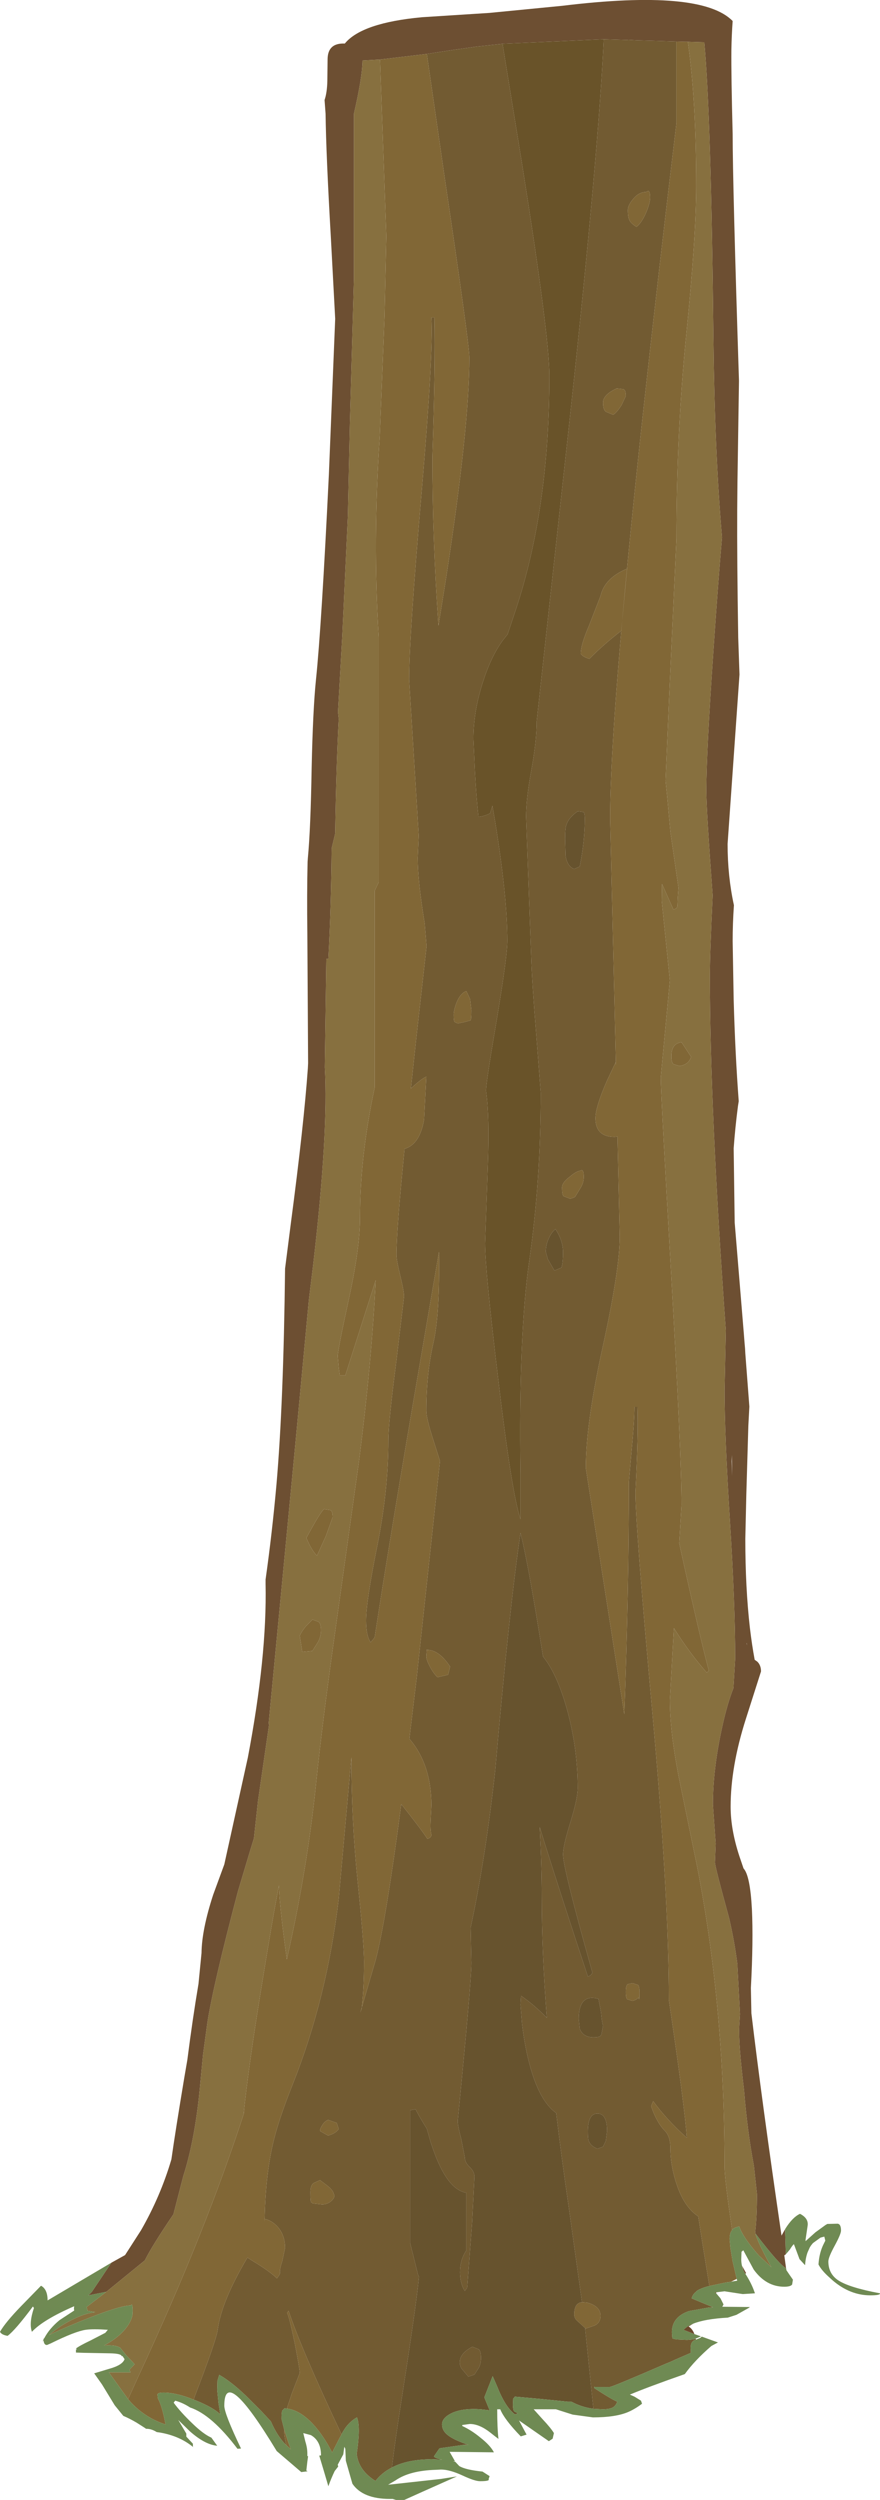 <?xml version="1.0" encoding="UTF-8" standalone="no"?>
<svg xmlns:ffdec="https://www.free-decompiler.com/flash" xmlns:xlink="http://www.w3.org/1999/xlink" ffdec:objectType="shape" height="493.65px" width="173.8px" xmlns="http://www.w3.org/2000/svg">
  <g transform="matrix(1.0, 0.0, 0.0, 1.0, 0.0, 0.0)">
    <path d="M22.0 446.8 L24.7 445.3 27.85 440.4 Q31.7 433.7 33.85 426.4 34.65 420.75 36.4 410.25 L37.0 406.75 Q38.05 398.55 39.2 391.75 L39.8 385.65 Q39.85 381.05 42.1 374.15 L44.3 368.15 48.95 347.05 Q52.75 327.05 52.45 312.75 L52.45 311.9 Q53.75 302.7 54.6 293.15 56.0 277.1 56.3 250.5 L57.45 241.5 Q60.0 222.2 60.8 210.95 L60.85 209.95 60.7 184.25 Q60.6 176.65 60.75 170.15 L60.8 169.45 Q61.35 163.7 61.55 151.65 61.8 140.1 62.4 134.25 63.5 123.7 64.95 93.75 L66.2 62.95 65.35 47.0 Q64.4 30.5 64.3 22.45 L64.1 19.75 Q64.6 18.3 64.65 15.95 L64.7 11.65 Q64.75 8.45 68.1 8.6 71.45 4.5 83.35 3.4 L96.65 2.55 111.0 1.15 Q138.5 -2.2 144.7 4.15 144.5 6.95 144.45 9.8 144.4 15.0 144.7 26.45 144.7 36.4 145.95 75.2 L145.65 95.05 145.6 100.65 Q145.55 110.45 145.8 125.95 L146.05 133.2 143.7 166.65 Q143.7 173.0 144.95 178.75 144.7 182.35 144.7 185.85 L144.9 197.4 Q145.2 208.15 145.9 217.45 L145.75 218.4 Q145.2 222.6 144.9 226.75 L145.1 241.4 146.9 263.25 147.05 265.15 147.15 266.3 147.2 267.25 148.0 277.75 147.8 281.5 147.4 295.05 147.2 303.85 Q147.2 313.5 148.1 321.4 148.5 324.8 149.05 327.75 L149.55 328.1 Q150.3 328.8 150.3 330.05 L147.3 339.45 Q144.3 348.85 144.3 356.75 144.3 361.3 146.05 366.6 L146.85 368.95 Q148.15 370.35 148.5 376.95 148.8 383.2 148.3 392.55 L148.4 397.55 Q150.4 414.45 154.35 441.45 L155.05 440.2 155.2 445.15 154.9 445.35 155.25 447.9 Q153.95 447.25 149.2 441.05 L149.15 440.75 Q149.5 437.85 149.5 433.25 L148.9 427.7 Q147.6 420.85 146.95 412.75 145.8 403.2 146.0 400.05 L146.15 397.7 145.65 388.4 145.65 388.0 Q145.1 383.55 144.0 378.75 141.2 368.55 141.2 367.75 L141.35 364.05 140.8 356.35 Q140.8 349.3 142.65 340.95 143.6 336.55 144.85 333.35 L145.2 327.55 Q145.2 316.85 144.15 300.15 143.1 283.45 143.1 274.55 L143.35 262.7 Q140.2 219.0 140.2 192.65 140.2 188.35 140.75 176.8 139.5 159.85 139.5 156.15 139.5 148.6 140.95 127.8 141.9 114.0 142.6 106.1 141.15 89.4 140.9 66.85 140.45 23.05 139.1 8.35 L135.85 8.25 135.3 8.25 133.6 8.2 129.05 8.05 125.7 7.95 124.0 7.85 124.0 7.9 119.4 7.75 119.25 7.75 99.25 8.65 94.15 9.2 89.55 9.85 84.3 10.65 75.05 11.75 71.6 11.95 Q71.55 15.3 69.9 22.45 L69.9 55.05 69.1 83.65 68.7 101.95 67.6 125.55 66.75 140.6 66.9 141.95 Q66.4 151.3 66.2 164.55 L66.15 164.8 65.5 167.5 Q65.4 179.1 64.85 189.35 L64.45 189.35 64.3 200.0 64.15 210.75 Q64.9 223.5 61.85 249.75 L61.0 256.7 58.4 284.4 53.05 340.4 53.15 340.5 50.95 355.65 50.15 363.0 49.35 365.6 47.0 373.45 Q42.1 392.0 40.95 399.45 L40.1 405.7 39.5 411.95 Q38.55 422.35 36.2 429.7 L34.25 437.25 Q30.1 443.35 28.6 446.35 L21.0 452.55 17.45 453.25 18.15 452.55 22.0 446.8 M144.6 291.45 L144.55 287.3 144.5 288.55 144.6 291.45 M147.45 324.45 L147.55 324.9 147.5 324.5 147.45 324.45" fill="#6d4f32" fill-rule="evenodd" stroke="none"/>
    <path d="M136.85 461.95 L137.4 461.8 137.45 462.0 137.15 462.1 Q136.4 462.45 136.4 463.65 L136.45 464.6 133.35 465.95 132.7 466.25 132.0 466.55 131.5 466.75 Q120.9 471.35 120.4 471.35 L117.5 471.35 117.4 471.3 117.35 471.55 Q120.55 473.65 121.9 474.25 121.65 475.0 121.1 475.35 120.4 475.75 119.0 475.75 L117.2 475.65 115.55 459.7 115.7 459.8 117.45 459.2 Q118.6 458.65 118.6 457.3 118.6 455.4 116.0 454.7 L114.95 454.6 112.3 435.6 Q110.9 426.05 109.85 417.25 106.45 414.85 104.5 407.3 103.6 403.8 103.1 399.6 L102.8 395.9 102.9 394.1 Q105.45 395.85 108.0 398.45 107.0 385.45 107.0 374.6 107.0 368.55 106.6 360.95 L106.6 360.8 107.65 364.2 Q110.8 374.25 116.1 390.3 116.8 390.1 117.0 389.5 111.2 368.9 111.2 366.2 111.2 364.5 112.65 359.85 114.1 355.15 114.1 353.1 114.1 345.65 112.2 338.35 110.45 331.7 107.95 328.05 L107.25 327.1 106.4 321.85 Q104.15 308.05 102.8 302.7 100.65 317.1 97.8 349.6 95.9 366.9 92.95 380.65 L93.1 387.6 Q93.1 391.4 90.4 418.8 90.4 419.8 91.1 422.4 L91.8 426.0 Q91.8 427.0 92.75 427.9 93.7 428.8 93.7 429.8 L93.25 438.75 92.3 451.4 92.25 451.75 91.8 452.4 Q90.9 451.0 90.85 448.75 90.85 446.2 92.1 444.4 L92.1 433.0 Q88.25 432.35 85.45 424.15 L85.1 423.15 84.3 420.35 Q82.35 417.2 82.1 416.5 L81.0 416.7 81.0 442.9 82.55 449.15 82.75 449.6 Q82.15 455.6 79.5 472.6 78.1 481.45 77.4 487.25 75.45 488.25 74.15 489.9 70.8 487.8 70.45 484.55 71.25 479.2 70.5 477.35 68.6 478.4 67.45 480.7 59.45 463.75 57.0 456.3 L56.7 456.7 Q57.1 457.4 58.2 462.65 59.2 467.75 59.2 468.6 L57.65 472.6 56.65 475.6 56.2 475.55 55.75 476.0 Q55.6 476.35 55.6 477.65 L56.1 479.65 Q56.15 481.35 56.55 482.85 54.8 481.15 53.5 478.15 L51.65 476.15 48.55 473.05 Q45.6 470.25 43.3 468.95 L42.95 470.1 42.9 471.95 43.15 474.5 43.5 476.75 Q42.2 475.45 38.8 474.05 L38.25 473.85 38.5 473.1 Q42.8 461.9 43.0 460.0 43.75 454.45 48.8 445.9 L48.9 445.8 49.65 446.3 Q53.3 448.5 54.7 449.9 L55.15 449.25 55.3 448.9 Q55.2 448.05 55.75 446.5 L56.3 443.9 Q56.3 441.5 54.95 439.85 53.8 438.5 52.25 438.15 L52.25 438.7 Q52.4 429.95 53.85 423.55 54.9 418.85 57.8 411.6 64.6 394.5 66.9 374.9 L69.4 347.0 Q69.4 359.55 70.65 371.65 71.9 383.8 71.9 387.4 71.9 392.5 71.45 396.55 L71.15 397.45 74.2 387.0 Q76.2 379.45 79.25 356.25 83.4 361.5 84.4 363.1 85.2 362.9 85.2 362.3 84.95 361.3 85.05 359.5 L85.2 356.5 Q85.2 348.4 80.85 343.35 L82.3 331.25 86.9 288.5 85.55 284.25 Q84.2 280.05 84.2 278.6 84.2 271.25 85.6 265.15 86.9 259.4 86.7 247.2 L83.0 268.8 Q76.95 303.95 74.0 323.3 L73.75 323.65 73.2 324.3 Q72.3 323.0 72.3 320.0 72.3 316.25 74.5 305.3 76.7 294.3 76.7 284.5 76.7 280.9 78.25 269.0 L79.8 256.0 Q79.8 255.0 79.05 251.9 78.3 248.8 78.3 247.8 78.3 243.0 79.9 226.85 82.9 226.0 83.75 221.1 L84.2 212.6 Q83.1 213.1 81.15 214.95 L82.2 205.15 84.25 186.85 83.9 182.65 83.9 182.5 Q82.5 174.0 82.5 169.4 L82.7 165.0 80.8 134.2 Q80.8 125.8 83.3 96.8 85.6 69.85 85.2 62.7 L85.8 62.7 Q86.0 72.0 85.4 90.3 85.4 106.7 86.6 123.55 L88.1 114.15 Q92.7 84.3 92.7 70.6 92.7 67.95 87.8 34.9 L84.3 10.65 89.55 9.85 94.15 9.2 99.25 8.65 103.2 32.95 Q108.5 66.35 108.5 74.2 108.5 100.2 101.95 120.15 L100.25 125.25 99.3 126.45 Q96.95 129.65 95.3 134.9 93.5 140.6 93.5 145.9 L93.8 152.4 Q94.1 157.8 94.5 161.3 95.6 161.2 96.8 160.6 L97.25 159.1 97.8 162.3 Q100.2 177.15 100.2 185.8 100.2 188.85 98.0 202.0 95.85 214.6 96.0 215.5 96.7 220.45 96.35 230.0 L95.8 245.5 Q95.8 250.75 98.35 271.95 101.05 294.8 102.8 300.0 L102.8 291.2 Q102.4 263.65 104.55 248.85 106.8 233.05 106.8 215.8 L105.95 204.8 Q105.05 193.75 104.9 188.7 L103.9 161.3 Q103.9 157.75 104.95 152.05 106.0 146.3 106.0 142.4 L112.75 80.65 Q118.15 30.5 119.25 7.75 L119.4 7.75 124.0 7.9 124.0 7.85 125.7 7.95 129.05 8.05 133.6 8.2 133.6 24.3 Q130.1 53.3 126.85 82.9 120.5 141.6 120.5 161.7 L121.65 210.35 121.6 209.75 119.9 213.35 Q117.6 218.6 117.6 220.8 117.6 224.5 121.4 224.5 L121.95 224.45 122.4 244.2 Q122.4 250.65 119.05 265.9 115.7 281.1 115.7 289.9 L123.3 338.5 Q124.2 313.95 124.2 292.6 L124.75 286.3 Q125.3 280.6 125.3 277.8 L125.9 277.8 Q126.1 283.1 125.5 294.7 125.5 301.3 128.8 337.7 132.1 374.1 132.1 394.9 135.25 416.15 135.65 422.15 131.55 418.45 129.0 414.9 L128.6 415.9 Q129.7 419.15 131.35 420.8 132.4 421.9 132.4 424.2 132.4 427.85 133.8 431.8 135.3 435.95 137.9 437.65 L138.7 442.75 140.1 451.4 Q138.9 451.7 138.2 452.05 L138.15 452.05 138.0 452.15 Q137.65 452.3 137.45 452.55 136.8 453.05 136.6 453.85 L140.7 455.55 140.7 455.6 140.0 455.65 136.1 456.35 Q132.7 457.5 132.7 460.55 L132.75 461.25 Q132.75 461.75 132.9 461.8 L133.6 461.95 135.6 462.05 135.75 462.05 136.85 461.95 M128.4 39.0 Q128.4 37.75 128.0 37.7 L127.6 37.9 Q126.1 37.95 125.0 39.35 124.0 40.55 124.0 41.5 124.0 42.95 124.35 43.55 124.6 44.1 125.7 44.8 126.7 44.05 127.6 42.0 128.4 40.1 128.4 39.0 M119.65 81.3 L121.1 81.9 Q121.8 81.5 122.75 80.0 L123.6 78.2 Q123.6 76.95 123.1 76.85 L121.8 76.7 Q119.1 77.95 119.1 79.5 119.1 80.85 119.65 81.3 M123.85 112.3 Q119.4 114.15 118.6 117.7 L116.35 123.5 Q114.7 127.3 114.7 129.1 115.1 129.7 116.4 130.1 119.1 127.35 122.7 124.55 L123.85 112.3 M115.2 160.35 L114.1 160.2 Q112.3 161.45 111.85 162.9 111.6 163.6 111.6 165.7 L111.7 169.0 Q112.05 171.1 113.4 171.6 L114.5 171.1 Q115.5 166.1 115.5 161.7 115.5 160.45 115.2 160.35 M92.85 197.3 L92.1 195.7 Q90.8 196.2 90.05 198.3 89.6 199.6 89.6 200.4 89.6 201.65 89.8 201.8 L90.4 202.1 91.8 201.8 92.9 201.5 Q93.1 201.5 93.1 199.5 L92.85 197.3 M115.3 232.4 Q115.3 231.15 114.9 231.05 L114.5 231.2 Q113.8 231.3 112.55 232.35 111.0 233.5 111.0 234.5 111.0 235.9 111.3 236.2 L112.6 236.7 Q113.4 236.5 113.6 236.3 L114.55 234.75 Q115.3 233.6 115.3 232.4 M109.7 242.7 Q108.9 243.35 108.4 244.5 107.8 245.75 107.8 247.2 L108.2 248.65 109.5 250.9 110.9 250.3 Q111.2 249.3 111.2 247.3 111.2 244.95 109.7 242.7 M126.0 391.95 L124.9 391.6 124.0 391.8 Q123.6 392.0 123.6 393.3 123.6 394.6 123.9 394.8 L124.9 395.1 Q125.8 394.9 126.1 394.4 126.3 395.5 126.3 393.5 126.3 392.2 126.0 391.95 M84.85 329.0 Q85.55 330.35 86.4 331.2 L88.5 330.7 88.9 329.1 Q86.7 325.8 84.4 325.8 L84.3 325.7 84.2 327.1 Q84.2 327.75 84.85 329.0 M119.1 423.9 L119.65 422.75 119.9 420.8 Q119.9 417.35 118.0 417.35 116.1 417.35 116.1 420.9 116.1 422.25 116.25 422.7 116.65 423.8 118.0 424.3 L119.1 423.9 M119.1 400.0 Q118.85 399.15 118.7 397.35 L118.2 394.7 Q114.3 393.6 114.3 398.7 L114.5 400.6 Q115.15 402.3 117.2 402.3 118.4 402.3 118.6 402.0 L118.8 401.7 119.1 400.0 M94.55 463.9 Q95.0 464.3 95.0 465.6 95.0 466.8 94.5 467.65 L93.7 468.9 92.5 469.3 91.15 467.7 Q90.8 467.1 90.8 466.5 90.8 464.7 93.3 463.4 L94.55 463.9 M92.0 482.6 L92.5 482.75 91.35 482.8 91.95 482.75 92.0 482.6 M63.2 430.5 L61.9 431.1 Q61.3 431.6 61.3 432.9 61.3 434.9 61.5 434.9 L61.8 435.1 63.6 435.3 Q64.75 435.3 65.55 434.5 66.3 433.75 65.9 433.2 65.8 432.5 64.65 431.6 L63.2 430.5 M64.8 418.6 Q64.1 418.9 63.65 419.65 63.2 420.3 63.2 420.8 L64.8 421.7 Q66.35 421.25 66.9 420.4 L66.5 419.2 64.8 418.6" fill="#725b32" fill-rule="evenodd" stroke="none"/>
    <path d="M75.05 11.75 L84.3 10.65 87.8 34.9 Q92.7 67.95 92.7 70.6 92.7 84.3 88.1 114.15 L86.6 123.55 Q85.4 106.7 85.4 90.3 86.0 72.0 85.8 62.7 L85.2 62.7 Q85.6 69.85 83.3 96.8 80.8 125.8 80.8 134.2 L82.7 165.0 82.5 169.4 Q82.5 174.0 83.9 182.5 L83.9 182.65 84.25 186.85 82.2 205.15 81.15 214.95 Q83.1 213.1 84.2 212.6 L83.75 221.1 Q82.9 226.0 79.9 226.85 78.3 243.0 78.3 247.8 78.3 248.8 79.05 251.9 79.8 255.0 79.8 256.0 L78.25 269.0 Q76.7 280.9 76.7 284.5 76.7 294.3 74.5 305.3 72.3 316.25 72.3 320.0 72.3 323.0 73.2 324.3 L73.75 323.65 74.0 323.3 Q76.95 303.95 83.0 268.8 L86.7 247.2 Q86.9 259.4 85.6 265.15 84.2 271.25 84.2 278.6 84.2 280.05 85.55 284.25 L86.9 288.5 82.3 331.25 80.85 343.35 Q85.2 348.4 85.2 356.5 L85.05 359.5 Q84.95 361.3 85.2 362.3 85.2 362.9 84.4 363.1 83.4 361.5 79.25 356.25 76.2 379.45 74.2 387.0 L71.15 397.45 71.45 396.55 Q71.9 392.5 71.9 387.4 71.9 383.8 70.65 371.65 69.4 359.55 69.4 347.0 L66.9 374.9 Q64.6 394.5 57.8 411.6 54.9 418.85 53.85 423.55 52.4 429.95 52.25 438.7 L52.25 438.15 Q53.8 438.5 54.95 439.85 56.3 441.5 56.3 443.9 L55.75 446.5 Q55.2 448.05 55.3 448.9 L55.15 449.25 54.7 449.9 Q53.3 448.5 49.65 446.3 L48.9 445.8 48.8 445.9 Q43.75 454.45 43.0 460.0 42.8 461.9 38.5 473.1 L38.25 473.85 Q34.8 472.45 32.3 472.45 31.1 472.45 31.1 472.85 L31.2 473.65 Q32.0 475.05 32.7 478.75 28.85 477.5 26.0 474.55 L25.3 473.75 27.15 469.65 Q34.35 454.15 39.4 441.45 44.5 428.7 48.5 416.3 L48.1 417.55 Q49.05 408.35 51.4 393.85 53.85 378.65 55.1 372.3 55.15 376.0 56.65 386.9 60.65 369.3 62.4 352.4 63.65 340.1 66.45 320.35 L70.95 288.15 Q73.4 268.95 74.2 252.8 L68.2 271.6 67.1 271.6 66.9 270.05 66.7 267.8 Q66.7 266.6 68.9 256.5 71.1 246.4 71.1 240.4 71.1 228.25 74.0 214.75 L74.0 175.9 74.8 174.2 74.8 125.8 Q73.6 106.85 75.0 86.2 L75.95 62.35 76.3 46.6 75.05 11.75 M133.6 8.2 L135.3 8.25 135.85 8.25 Q137.5 19.7 137.5 36.8 137.5 46.65 135.55 66.0 133.6 85.35 133.6 106.4 L132.15 137.75 131.45 154.15 131.75 157.1 132.4 164.2 133.2 169.75 134.0 175.3 133.85 177.4 133.8 178.8 Q133.8 179.4 133.0 179.6 L130.75 174.55 130.7 177.9 131.5 185.75 132.3 193.6 131.4 203.2 130.5 212.8 Q130.5 215.75 132.55 251.5 134.6 287.25 134.6 297.2 L134.15 304.75 Q138.2 323.2 140.0 329.9 L139.6 330.3 Q136.2 326.45 133.1 321.5 L132.3 335.7 Q132.3 341.75 134.0 350.6 L137.7 368.65 Q143.1 396.3 143.1 427.7 143.1 430.3 144.6 440.35 144.1 440.9 144.1 442.15 L144.25 443.85 144.6 446.0 144.6 446.15 145.5 450.0 144.4 450.55 143.85 450.65 143.4 450.7 140.1 451.4 138.7 442.75 137.9 437.65 Q135.3 435.95 133.8 431.8 132.4 427.85 132.4 424.2 132.4 421.9 131.35 420.8 129.7 419.15 128.6 415.9 L129.0 414.9 Q131.55 418.45 135.65 422.15 135.25 416.15 132.1 394.9 132.1 374.1 128.8 337.7 125.5 301.3 125.5 294.7 126.1 283.1 125.9 277.8 L125.3 277.8 Q125.3 280.6 124.75 286.3 L124.2 292.6 Q124.2 313.95 123.3 338.5 L115.7 289.9 Q115.7 281.1 119.05 265.9 122.4 250.65 122.4 244.2 L121.95 224.45 121.4 224.5 Q117.6 224.5 117.6 220.8 117.6 218.6 119.9 213.35 L121.6 209.75 121.65 210.35 120.5 161.7 Q120.5 141.6 126.85 82.9 130.1 53.3 133.6 24.3 L133.6 8.2 M128.4 39.0 Q128.4 40.1 127.6 42.0 126.7 44.05 125.7 44.8 124.6 44.1 124.35 43.55 124.0 42.95 124.0 41.5 124.0 40.55 125.0 39.35 126.1 37.95 127.6 37.9 L128.0 37.7 Q128.4 37.75 128.4 39.0 M56.55 482.85 Q56.15 481.35 56.1 479.65 L56.95 482.3 57.45 483.65 56.55 482.85 M56.65 475.6 L57.65 472.6 59.2 468.6 Q59.2 467.75 58.2 462.65 57.1 457.4 56.7 456.7 L57.0 456.3 Q59.45 463.75 67.45 480.7 L67.2 481.2 67.15 481.25 65.6 484.3 Q64.4 481.9 62.85 479.9 59.8 476.0 56.65 475.6 M114.95 454.6 L116.0 454.7 Q118.6 455.4 118.6 457.3 118.6 458.65 117.45 459.2 L115.7 459.8 115.55 459.7 113.85 458.15 Q113.4 457.65 113.4 457.0 113.4 456.3 113.55 455.85 113.85 454.7 114.95 454.6 M119.65 81.3 Q119.1 80.85 119.1 79.5 119.1 77.95 121.8 76.7 L123.1 76.85 Q123.6 76.95 123.6 78.2 L122.75 80.0 Q121.8 81.5 121.1 81.9 L119.65 81.3 M123.85 112.3 L122.7 124.55 Q119.1 127.35 116.4 130.1 115.1 129.7 114.7 129.1 114.7 127.3 116.35 123.5 L118.6 117.7 Q119.4 114.15 123.85 112.3 M92.85 197.3 L93.1 199.5 Q93.1 201.5 92.9 201.5 L91.8 201.8 90.4 202.1 89.8 201.8 Q89.6 201.65 89.6 200.4 89.6 199.6 90.05 198.3 90.8 196.2 92.1 195.7 L92.85 197.3 M134.6 205.8 L136.5 208.7 Q136.0 210.25 134.2 210.5 L133.05 210.15 Q132.6 209.9 132.6 208.6 132.6 207.2 133.15 206.55 133.6 205.95 134.6 205.8 M115.3 232.4 Q115.3 233.6 114.55 234.75 L113.6 236.3 Q113.4 236.5 112.6 236.7 L111.3 236.2 Q111.0 235.9 111.0 234.5 111.0 233.5 112.55 232.35 113.8 231.3 114.5 231.2 L114.9 231.05 Q115.3 231.15 115.3 232.4 M62.9 320.25 Q63.4 320.6 63.4 321.9 63.4 323.15 62.8 324.25 L61.7 326.0 59.7 326.2 59.2 323.0 Q59.5 322.25 60.35 321.2 L61.7 319.8 62.9 320.25 M65.25 298.2 Q65.7 298.35 65.7 299.6 L64.35 303.35 62.6 307.2 Q61.9 306.5 61.15 305.1 L60.5 303.7 Q63.3 298.5 64.0 298.0 L65.25 298.2 M84.85 329.0 Q84.2 327.75 84.2 327.1 L84.3 325.7 84.4 325.8 Q86.7 325.8 88.9 329.1 L88.5 330.7 86.4 331.2 Q85.55 330.35 84.85 329.0 M126.0 391.95 Q126.3 392.2 126.3 393.5 126.3 395.5 126.1 394.4 125.8 394.9 124.9 395.1 L123.9 394.8 Q123.6 394.6 123.6 393.3 123.6 392.0 124.0 391.8 L124.9 391.6 126.0 391.95 M64.8 418.6 L66.5 419.2 66.9 420.4 Q66.35 421.25 64.8 421.7 L63.2 420.8 Q63.2 420.3 63.65 419.65 64.1 418.9 64.8 418.6 M63.2 430.5 L64.65 431.6 Q65.8 432.5 65.9 433.2 66.3 433.75 65.55 434.5 64.75 435.3 63.6 435.3 L61.8 435.1 61.5 434.9 Q61.3 434.9 61.3 432.9 61.3 431.6 61.9 431.1 L63.2 430.5" fill="#816736" fill-rule="evenodd" stroke="none"/>
    <path d="M21.0 452.55 L28.6 446.35 Q30.1 443.35 34.25 437.25 L36.2 429.7 Q38.55 422.35 39.5 411.95 L40.1 405.7 40.95 399.45 Q42.1 392.0 47.0 373.45 L49.35 365.6 50.15 363.0 50.95 355.65 53.15 340.5 53.05 340.4 58.4 284.4 61.0 256.7 61.85 249.75 Q64.9 223.5 64.15 210.75 L64.3 200.0 64.45 189.35 64.85 189.35 Q65.4 179.1 65.5 167.5 L66.15 164.8 66.2 164.55 Q66.4 151.3 66.9 141.95 L66.75 140.6 67.6 125.55 68.7 101.95 69.1 83.65 69.9 55.05 69.9 22.45 Q71.55 15.3 71.6 11.95 L75.05 11.75 76.3 46.6 75.95 62.35 75.0 86.2 Q73.6 106.85 74.8 125.8 L74.8 174.2 74.0 175.9 74.0 214.75 Q71.1 228.25 71.1 240.4 71.1 246.4 68.9 256.5 66.7 266.6 66.7 267.8 L66.9 270.05 67.1 271.6 68.2 271.6 74.2 252.8 Q73.4 268.95 70.95 288.15 L66.45 320.35 Q63.65 340.1 62.4 352.4 60.65 369.3 56.65 386.9 55.15 376.0 55.1 372.3 53.85 378.65 51.4 393.85 49.05 408.35 48.1 417.55 L48.5 416.3 Q44.5 428.7 39.4 441.45 34.35 454.15 27.15 469.65 L25.3 473.75 21.5 468.45 25.8 468.45 25.6 468.05 25.55 467.95 26.6 466.85 24.9 465.05 23.75 463.6 Q22.85 463.0 20.55 463.15 22.55 462.1 23.95 460.75 25.75 459.0 26.15 457.2 L26.2 456.35 Q26.2 455.1 26.0 455.05 L25.8 455.25 Q23.6 455.25 15.95 458.35 11.45 460.2 9.7 461.1 11.95 459.1 14.8 457.8 17.0 456.75 18.75 456.6 L18.8 456.55 17.3 456.3 17.1 455.55 17.25 455.45 21.0 452.55 M135.85 8.25 L139.1 8.35 Q140.45 23.05 140.9 66.85 141.15 89.4 142.6 106.1 141.9 114.0 140.95 127.8 139.5 148.6 139.5 156.15 139.5 159.85 140.75 176.8 140.2 188.35 140.2 192.65 140.2 219.0 143.35 262.7 L143.1 274.55 Q143.1 283.45 144.15 300.15 145.2 316.85 145.2 327.55 L144.85 333.35 Q143.6 336.55 142.65 340.95 140.8 349.3 140.8 356.35 L141.35 364.05 141.2 367.75 Q141.2 368.55 144.0 378.75 145.1 383.55 145.65 388.0 L145.65 388.4 146.15 397.7 146.0 400.05 Q145.8 403.2 146.95 412.75 147.6 420.85 148.9 427.7 L149.5 433.25 Q149.5 437.85 149.15 440.75 L149.2 441.05 Q149.55 442.6 152.35 447.7 L149.85 445.35 Q146.75 441.85 146.0 439.65 145.0 439.85 144.65 440.25 L144.6 440.35 Q143.1 430.3 143.1 427.7 143.1 396.3 137.7 368.65 L134.0 350.6 Q132.3 341.75 132.3 335.7 L133.1 321.5 Q136.2 326.45 139.6 330.3 L140.0 329.9 Q138.2 323.2 134.15 304.75 L134.6 297.2 Q134.6 287.25 132.55 251.5 130.5 215.75 130.5 212.8 L131.4 203.2 132.3 193.6 131.5 185.75 130.7 177.9 130.75 174.55 133.0 179.6 Q133.8 179.4 133.8 178.8 L133.85 177.4 134.0 175.3 133.2 169.75 132.4 164.2 131.75 157.1 131.45 154.15 132.15 137.75 133.6 106.4 Q133.6 85.35 135.55 66.0 137.5 46.65 137.5 36.8 137.5 19.7 135.85 8.25 M134.6 205.8 Q133.6 205.95 133.15 206.55 132.6 207.2 132.6 208.6 132.6 209.9 133.05 210.15 L134.2 210.5 Q136.0 210.25 136.5 208.7 L134.6 205.8 M65.25 298.2 L64.0 298.0 Q63.3 298.5 60.5 303.7 L61.15 305.1 Q61.9 306.5 62.6 307.2 L64.35 303.35 65.7 299.6 Q65.7 298.35 65.25 298.2 M62.9 320.25 L61.7 319.8 60.35 321.2 Q59.5 322.25 59.2 323.0 L59.7 326.2 61.7 326.0 62.8 324.25 Q63.4 323.15 63.4 321.9 63.4 320.6 62.9 320.25 M140.7 455.55 L140.85 455.6 140.0 455.65 140.7 455.6 140.7 455.55" fill="#87703f" fill-rule="evenodd" stroke="none"/>
    <path d="M99.25 8.65 L119.25 7.75 Q118.15 30.5 112.75 80.65 L106.0 142.4 Q106.0 146.3 104.95 152.05 103.9 157.75 103.9 161.3 L104.9 188.7 Q105.05 193.75 105.95 204.8 L106.8 215.8 Q106.8 233.05 104.55 248.85 102.4 263.65 102.8 291.2 L102.8 300.0 Q101.05 294.8 98.35 271.95 95.8 250.75 95.8 245.5 L96.35 230.0 Q96.7 220.45 96.0 215.5 95.85 214.6 98.0 202.0 100.2 188.85 100.2 185.8 100.2 177.15 97.8 162.3 L97.25 159.1 96.8 160.6 Q95.6 161.2 94.5 161.3 94.1 157.8 93.8 152.4 L93.5 145.9 Q93.5 140.6 95.3 134.9 96.95 129.65 99.3 126.45 L100.25 125.25 101.95 120.15 Q108.5 100.2 108.5 74.2 108.5 66.35 103.2 32.95 L99.25 8.65" fill="#695329" fill-rule="evenodd" stroke="none"/>
    <path d="M77.4 487.25 Q78.1 481.45 79.5 472.6 82.15 455.6 82.75 449.6 L82.55 449.15 81.0 442.9 81.0 416.7 82.1 416.5 Q82.35 417.2 84.3 420.35 L85.1 423.15 85.45 424.15 Q88.25 432.35 92.1 433.0 L92.1 444.4 Q90.85 446.2 90.85 448.75 90.9 451.0 91.8 452.4 L92.25 451.75 92.3 451.4 93.25 438.75 93.7 429.8 Q93.7 428.8 92.75 427.9 91.8 427.0 91.8 426.0 L91.1 422.4 Q90.4 419.8 90.4 418.8 93.1 391.4 93.1 387.6 L92.95 380.65 Q95.9 366.9 97.8 349.6 100.65 317.1 102.8 302.7 104.15 308.05 106.4 321.85 L107.25 327.1 107.95 328.05 Q110.45 331.7 112.2 338.35 114.1 345.65 114.1 353.1 114.1 355.15 112.65 359.85 111.2 364.5 111.2 366.2 111.2 368.9 117.0 389.5 116.8 390.1 116.1 390.3 110.8 374.25 107.65 364.2 L106.6 360.8 106.6 360.95 Q107.0 368.55 107.0 374.6 107.0 385.45 108.0 398.45 105.45 395.85 102.9 394.1 L102.8 395.9 103.1 399.6 Q103.6 403.8 104.5 407.3 106.45 414.85 109.85 417.25 110.9 426.05 112.3 435.6 L114.95 454.6 Q113.85 454.7 113.55 455.85 113.4 456.3 113.4 457.0 113.4 457.65 113.85 458.15 L115.55 459.7 117.2 475.65 Q114.9 475.35 112.85 474.25 L112.1 474.25 106.7 473.7 101.7 473.25 101.35 473.65 101.3 474.75 Q101.3 476.0 101.6 476.2 L102.3 476.55 101.7 476.75 Q99.8 475.35 98.15 471.15 L97.3 469.2 95.65 473.4 96.7 475.95 94.95 475.75 Q91.6 475.5 89.45 476.4 87.3 477.35 87.3 478.75 87.3 480.0 88.5 480.9 89.6 481.75 92.0 482.6 L91.95 482.75 91.35 482.8 86.8 483.45 85.7 485.05 Q85.85 485.4 87.35 485.7 L85.15 485.6 84.0 485.65 Q80.05 485.85 77.4 487.25 M115.2 160.35 Q115.5 160.45 115.5 161.7 115.5 166.1 114.5 171.1 L113.4 171.6 Q112.05 171.1 111.7 169.0 L111.6 165.7 Q111.6 163.6 111.85 162.9 112.3 161.45 114.1 160.2 L115.2 160.35 M109.7 242.7 Q111.2 244.95 111.2 247.3 111.2 249.3 110.9 250.3 L109.5 250.9 108.2 248.65 107.8 247.2 Q107.8 245.75 108.4 244.5 108.9 243.35 109.7 242.7 M119.1 400.0 L118.8 401.7 118.6 402.0 Q118.4 402.3 117.2 402.3 115.15 402.3 114.5 400.6 L114.3 398.7 Q114.3 393.6 118.2 394.7 L118.7 397.35 Q118.85 399.15 119.1 400.0 M119.1 423.9 L118.0 424.3 Q116.65 423.8 116.25 422.7 116.1 422.25 116.1 420.9 116.1 417.35 118.0 417.35 119.9 417.35 119.9 420.8 L119.65 422.75 119.1 423.9 M94.55 463.9 L93.3 463.4 Q90.8 464.7 90.8 466.5 90.8 467.1 91.15 467.7 L92.5 469.3 93.7 468.9 94.5 467.65 Q95.0 466.8 95.0 465.6 95.0 464.3 94.55 463.9" fill="#67532e" fill-rule="evenodd" stroke="none"/>
    <path d="M155.05 440.2 L155.1 440.1 Q156.55 437.8 158.0 437.15 159.75 438.05 159.5 439.55 L159.1 442.25 159.1 442.55 161.05 440.8 163.05 439.35 163.4 439.15 165.45 439.1 Q166.1 439.2 166.1 440.45 166.1 441.15 164.85 443.45 163.6 445.75 163.6 446.55 163.6 448.95 165.5 450.25 167.65 451.7 173.8 452.85 173.9 453.25 171.9 453.25 167.9 453.25 164.45 450.3 L163.9 449.8 Q162.25 448.35 161.65 447.15 161.8 444.8 162.7 443.05 L163.0 442.45 162.8 441.65 162.05 441.85 160.6 442.9 160.45 443.05 160.35 443.2 160.25 443.3 160.05 443.6 159.95 443.75 159.5 444.75 Q159.1 445.85 159.0 447.3 L157.9 446.1 156.8 443.15 Q156.55 443.3 156.0 444.2 L155.2 445.15 155.05 440.2 M155.25 447.9 L155.3 448.05 155.3 448.15 155.3 448.25 155.8 449.0 156.6 450.15 156.45 451.1 Q156.15 451.55 154.9 451.55 151.3 451.55 148.85 448.15 L146.8 444.35 146.45 444.65 146.4 446.15 Q146.4 447.3 146.85 448.35 L147.0 448.65 147.05 448.7 147.05 448.75 147.1 448.8 147.2 449.0 147.25 449.05 Q148.5 451.0 149.1 452.85 L146.7 453.0 145.7 452.85 143.1 452.45 141.45 452.65 141.2 452.65 141.45 452.85 142.3 453.85 142.9 455.05 142.65 455.5 147.55 455.55 148.1 455.55 148.05 455.6 147.85 455.75 145.45 457.1 143.75 457.65 Q139.25 457.9 136.9 458.85 135.9 459.25 135.3 459.8 L135.0 460.05 137.15 460.9 138.45 461.35 137.5 461.75 136.85 461.95 135.75 462.05 135.6 462.05 133.6 461.95 132.9 461.8 Q132.75 461.75 132.75 461.25 L132.7 460.55 Q132.7 457.5 136.1 456.35 L140.0 455.65 140.85 455.6 140.7 455.55 136.6 453.85 Q136.8 453.05 137.45 452.55 137.65 452.3 138.0 452.15 L138.15 452.05 138.2 452.05 Q138.9 451.7 140.1 451.4 L143.4 450.7 143.85 450.65 145.6 450.35 145.5 450.0 144.6 446.15 144.6 446.0 144.25 443.85 144.1 442.15 Q144.1 440.9 144.6 440.35 L144.65 440.25 Q145.0 439.85 146.0 439.65 146.75 441.85 149.85 445.35 L152.35 447.7 Q149.55 442.6 149.2 441.05 153.95 447.25 155.25 447.9 M137.45 462.0 L138.3 461.65 138.6 461.4 141.8 462.55 140.5 463.25 Q137.2 466.1 135.25 468.8 128.1 471.3 124.4 472.85 L125.3 473.25 126.6 474.05 126.8 474.65 Q125.5 475.65 124.15 476.25 121.65 477.35 117.1 477.35 L113.1 476.8 109.8 475.75 105.4 475.75 107.2 477.75 Q108.8 479.45 109.4 480.45 L109.15 481.55 108.4 482.05 102.5 477.95 104.0 480.75 102.85 481.1 Q99.6 477.75 98.8 475.75 L98.2 475.75 Q98.2 479.5 98.45 481.6 L97.85 481.15 96.9 480.4 Q94.7 478.65 92.8 478.65 L91.3 478.85 91.3 479.05 Q93.15 479.9 94.95 481.4 96.85 482.9 97.55 484.25 L88.8 484.15 89.6 485.55 89.85 486.0 89.45 486.0 89.9 486.1 90.7 486.95 Q91.9 487.7 95.3 488.05 L96.7 488.95 96.5 489.55 Q96.8 489.95 94.8 489.95 93.75 489.95 91.3 488.8 88.8 487.65 87.1 487.65 L86.1 487.7 Q80.9 487.85 78.1 489.8 L76.65 490.65 87.1 489.5 90.25 489.0 87.55 490.2 Q83.05 492.2 79.85 493.65 L78.2 493.65 77.55 493.45 77.0 493.45 Q71.65 493.45 69.6 490.45 L68.3 485.9 68.2 483.55 68.0 483.15 67.8 484.65 66.7 486.7 66.8 487.05 66.1 487.95 Q65.4 489.4 64.85 490.95 L63.95 487.9 63.8 487.4 63.35 485.9 63.05 484.9 63.4 484.85 Q63.4 482.0 61.4 480.85 L59.9 480.45 60.3 482.1 Q60.7 483.35 60.7 484.45 L60.7 485.0 60.85 485.0 60.7 486.1 60.5 487.85 60.75 488.0 59.5 488.15 54.65 484.0 Q44.3 466.9 44.3 475.05 44.3 476.6 47.6 483.5 L46.9 483.55 Q41.8 476.8 37.55 475.4 36.1 474.45 34.6 474.05 L34.45 474.25 34.3 474.45 Q35.7 476.35 37.95 478.5 40.15 480.65 41.75 481.35 L42.9 482.95 Q40.5 482.75 37.5 480.1 L35.2 477.85 36.8 480.55 36.8 481.15 38.1 482.55 38.1 483.15 38.25 483.3 Q35.6 481.05 31.65 480.35 L30.95 480.25 Q29.85 479.55 28.75 479.6 L28.8 479.55 27.0 478.4 Q25.55 477.55 24.35 477.05 L22.65 474.95 20.15 470.85 18.6 468.65 21.75 467.7 Q24.2 467.0 24.6 465.85 L24.2 465.25 24.0 465.25 24.0 465.15 Q23.7 464.75 21.85 464.7 L16.5 464.6 15.0 464.55 15.0 463.95 15.2 463.9 15.0 463.75 Q15.6 463.25 17.9 462.15 L20.8 460.65 21.3 460.05 Q18.35 459.85 16.95 460.05 14.85 460.35 10.0 462.75 L9.3 463.05 Q8.7 463.1 8.6 462.15 L8.4 462.4 8.6 461.95 8.6 461.85 8.75 461.7 Q9.75 459.8 11.75 458.15 L14.65 456.25 14.6 455.85 14.65 455.4 Q8.55 458.05 6.3 460.45 5.7 458.7 6.7 455.75 L6.5 455.45 Q3.0 460.15 1.5 461.25 0.3 461.05 0.0 460.45 1.05 458.6 4.15 455.4 L8.1 451.35 Q9.4 452.05 9.4 454.25 L17.6 449.4 22.0 446.8 18.15 452.55 17.45 453.25 21.0 452.55 17.25 455.45 17.1 455.55 17.3 456.3 18.8 456.55 18.75 456.6 Q17.0 456.75 14.8 457.8 11.95 459.1 9.7 461.1 11.45 460.2 15.95 458.35 23.6 455.25 25.8 455.25 L26.0 455.05 Q26.2 455.1 26.2 456.35 L26.15 457.2 Q25.75 459.0 23.95 460.75 22.55 462.1 20.55 463.15 22.85 463.0 23.75 463.6 L24.9 465.05 26.6 466.85 25.55 467.95 25.6 468.05 25.8 468.45 21.5 468.45 25.3 473.75 26.0 474.55 Q28.85 477.5 32.7 478.75 32.0 475.05 31.2 473.65 L31.1 472.85 Q31.1 472.45 32.3 472.45 34.8 472.45 38.25 473.85 L38.8 474.05 Q42.2 475.45 43.5 476.75 L43.15 474.5 42.9 471.95 42.95 470.1 43.3 468.95 Q45.6 470.25 48.55 473.05 L51.65 476.15 53.5 478.15 Q54.8 481.15 56.55 482.85 L57.45 483.65 56.95 482.3 56.1 479.65 55.6 477.65 Q55.6 476.35 55.75 476.0 L56.2 475.55 56.65 475.6 Q59.8 476.0 62.85 479.9 64.4 481.9 65.6 484.3 L67.15 481.25 67.2 481.2 67.45 480.7 Q68.6 478.4 70.5 477.35 71.25 479.2 70.45 484.55 70.8 487.8 74.15 489.9 75.45 488.25 77.4 487.25 80.05 485.85 84.0 485.65 L85.15 485.6 87.35 485.7 Q85.85 485.4 85.7 485.05 L86.8 483.45 91.35 482.8 92.5 482.75 92.0 482.6 Q89.6 481.75 88.5 480.9 87.3 480.0 87.3 478.75 87.3 477.35 89.45 476.4 91.6 475.5 94.95 475.75 L96.7 475.95 95.65 473.4 97.3 469.2 98.15 471.15 Q99.8 475.35 101.7 476.75 L102.3 476.55 101.6 476.2 Q101.3 476.0 101.3 474.75 L101.35 473.65 101.7 473.25 106.7 473.7 112.1 474.25 112.85 474.25 Q114.9 475.35 117.2 475.65 L119.0 475.75 Q120.4 475.75 121.1 475.35 121.65 475.0 121.9 474.25 120.55 473.65 117.35 471.55 L117.4 471.3 117.5 471.35 120.4 471.35 Q120.9 471.35 131.5 466.75 L132.0 466.55 132.7 466.25 133.35 465.95 136.45 464.6 136.4 463.65 Q136.4 462.45 137.15 462.1 L137.45 462.0" fill="#6f8a53" fill-rule="evenodd" stroke="none"/>
    <path d="M146.85 448.35 L146.55 447.4 147.35 448.85 147.2 449.0 147.1 448.8 147.05 448.75 147.05 448.7 147.0 448.65 146.85 448.35 M141.45 452.65 L141.45 452.85 141.2 452.65 141.45 452.65 M136.9 458.85 L136.0 459.4 Q136.75 459.85 137.15 460.9 L135.0 460.05 135.3 459.8 Q135.9 459.25 136.9 458.85" fill="#6d4a2c" fill-rule="evenodd" stroke="none"/>
  </g>
</svg>
